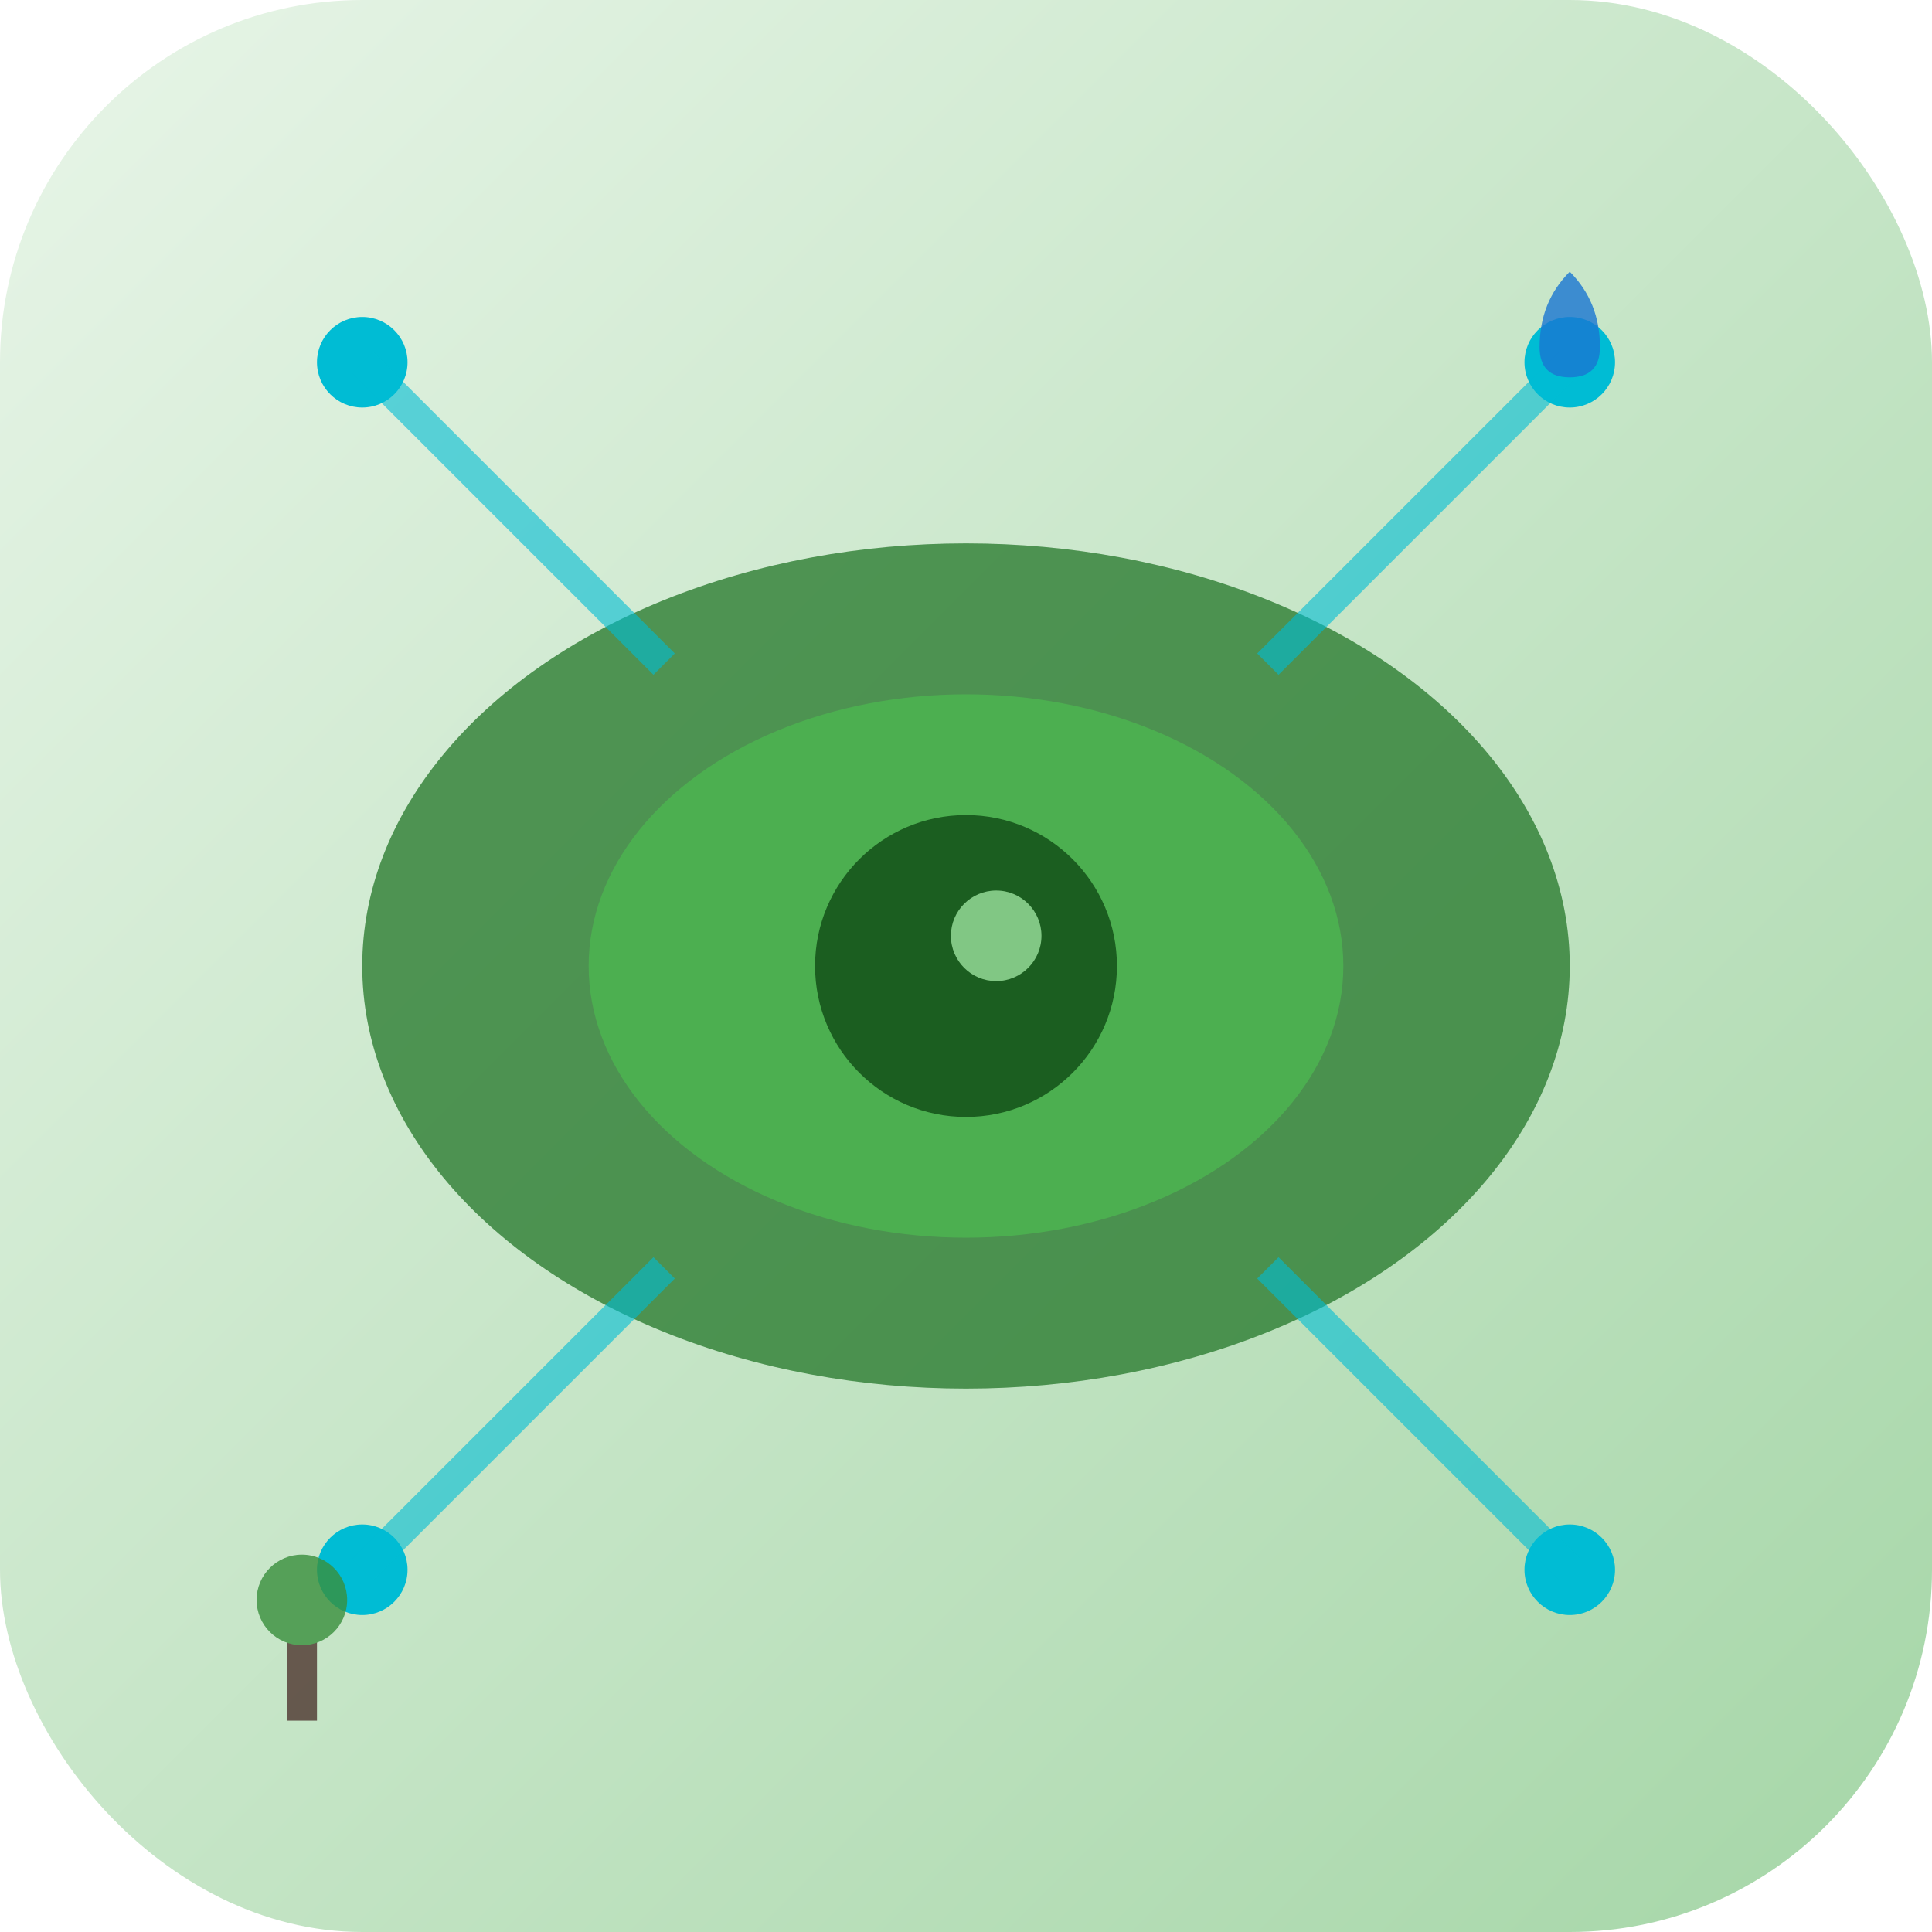 <?xml version="1.0" encoding="UTF-8"?>
<svg width="128" height="128" viewBox="0 0 128 128" fill="none" xmlns="http://www.w3.org/2000/svg">
  <!-- Favicon/Icon Version -->
  
  <!-- Background -->
  <rect width="128" height="128" rx="24" fill="url(#gradient-bg)"/>
  
  <!-- Main Eye/Sentinel Symbol -->
  <ellipse cx="64" cy="64" rx="40" ry="28" fill="#2E7D32" opacity="0.8"/>
  <ellipse cx="64" cy="64" rx="25" ry="18" fill="#4CAF50"/>
  <circle cx="64" cy="64" r="10" fill="#1B5E20"/>
  <circle cx="66" cy="62" r="3" fill="#81C784"/>
  
  <!-- Corner Data Points -->
  <g fill="#00BCD4">
    <circle cx="24" cy="24" r="3"/>
    <circle cx="104" cy="24" r="3"/>
    <circle cx="24" cy="104" r="3"/>
    <circle cx="104" cy="104" r="3"/>
  </g>
  
  <!-- Connecting Lines -->
  <g stroke="#00BCD4" stroke-width="2" opacity="0.6">
    <line x1="24" y1="24" x2="44" y2="44"/>
    <line x1="104" y1="24" x2="84" y2="44"/>
    <line x1="24" y1="104" x2="44" y2="84"/>
    <line x1="104" y1="104" x2="84" y2="84"/>
  </g>
  
  <!-- Small Environmental Indicators -->
  <g opacity="0.8">
    <!-- Tree -->
    <rect x="19" y="108" width="2" height="6" fill="#4E342E"/>
    <circle cx="20" cy="106" r="3" fill="#388E3C"/>
    
    <!-- Water -->
    <path d="M104 18 Q106 20 106 23 Q106 25 104 25 Q102 25 102 23 Q102 20 104 18 Z" fill="#1976D2"/>
  </g>
  
  <!-- Gradient Definition -->
  <defs>
    <linearGradient id="gradient-bg" x1="0%" y1="0%" x2="100%" y2="100%">
      <stop offset="0%" style="stop-color:#E8F5E8;stop-opacity:1" />
      <stop offset="100%" style="stop-color:#A5D6A7;stop-opacity:1" />
    </linearGradient>
  </defs>
</svg>
